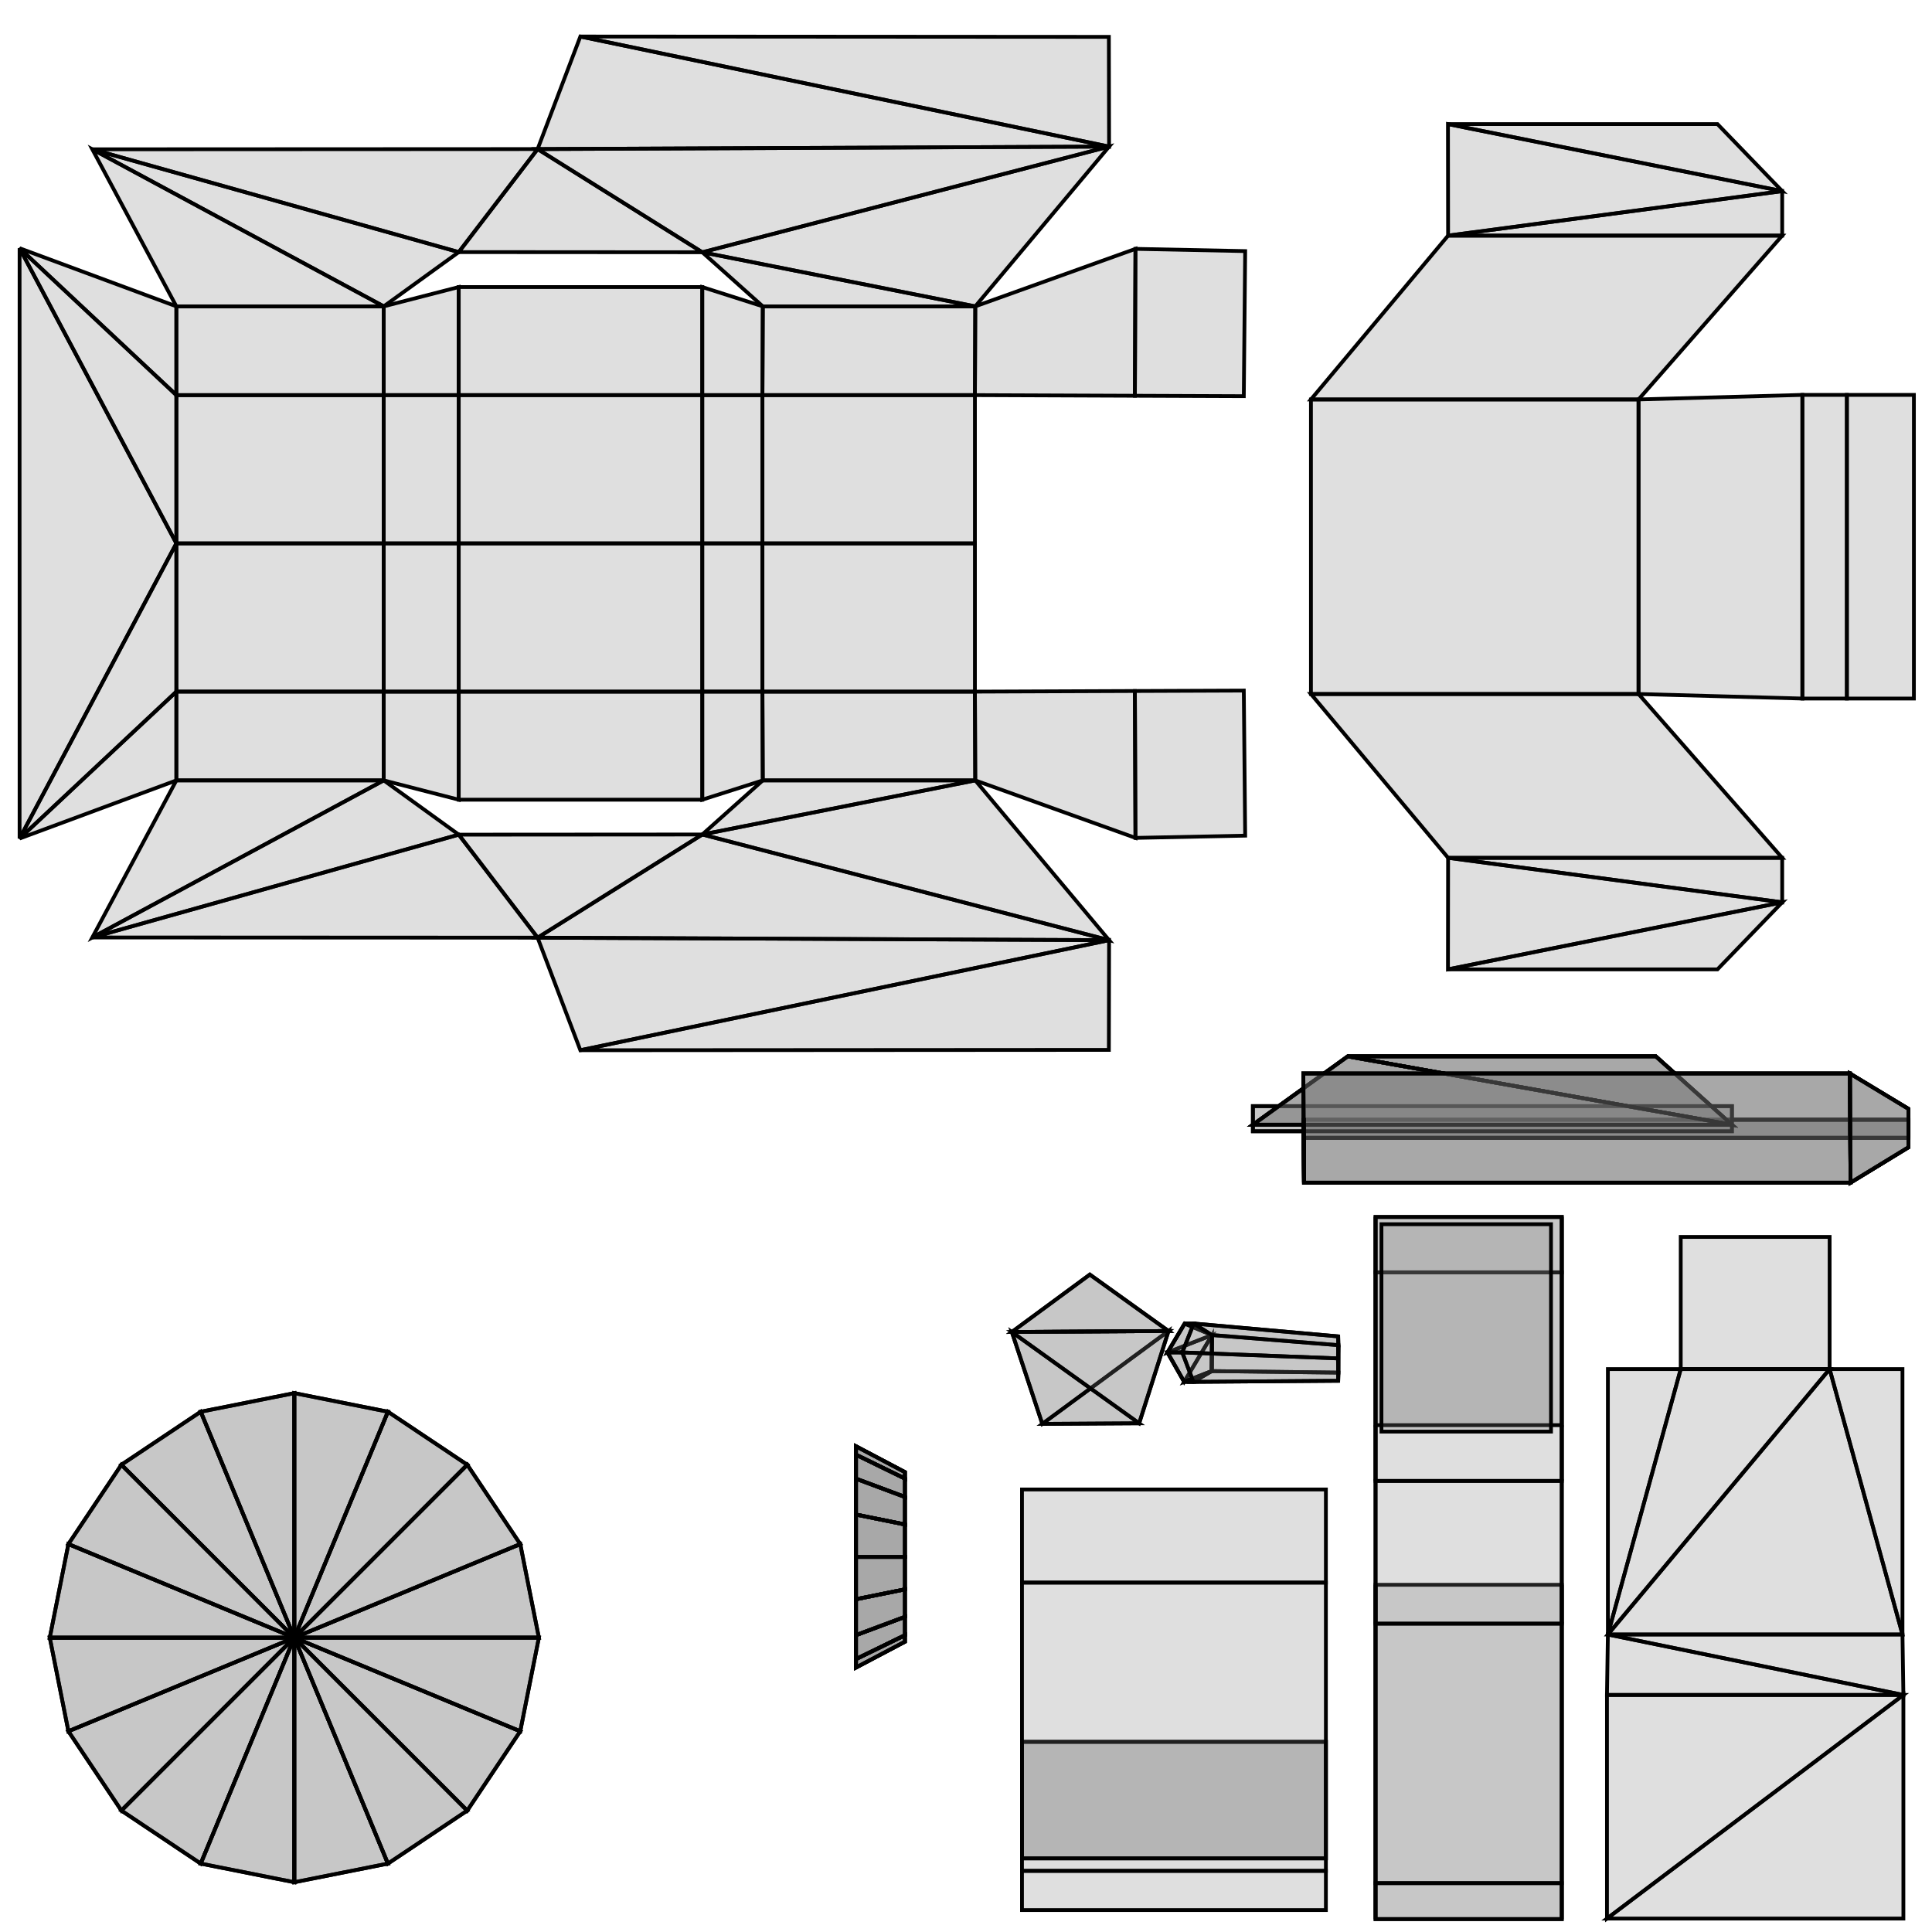 <?xml version="1.0" standalone="no"?>
<!DOCTYPE svg PUBLIC "-//W3C//DTD SVG 1.1//EN" 
  "http://www.w3.org/Graphics/SVG/1.1/DTD/svg11.dtd">
<svg width="512" height="512" viewBox="0 0 512 512"
     xmlns="http://www.w3.org/2000/svg" version="1.1">
<desc>'x14.blend', body.prm, (Blender 2.79 (sub 0))</desc>
<polygon stroke="black" stroke-width="1" fill="grey" fill-opacity="0.25" points="472.300,239.127 472.300,227.335 383.760,227.335 " />
<polygon stroke="black" stroke-width="1" fill="grey" fill-opacity="0.25" points="472.300,239.127 383.760,227.335 383.724,256.892 " />
<polygon stroke="black" stroke-width="1" fill="grey" fill-opacity="0.25" points="455.146,256.892 472.300,239.127 383.724,256.892 " />
<polygon stroke="black" stroke-width="1" fill="grey" fill-opacity="0.25" points="383.760,227.335 472.300,227.335 434.230,183.919 347.415,183.919 " />
<polygon stroke="black" stroke-width="1" fill="grey" fill-opacity="0.25" points="472.300,50.648 383.760,62.440 472.300,62.440 " />
<polygon stroke="black" stroke-width="1" fill="grey" fill-opacity="0.25" points="472.300,50.648 383.724,32.883 383.760,62.440 " />
<polygon stroke="black" stroke-width="1" fill="grey" fill-opacity="0.25" points="455.146,32.883 383.724,32.883 472.300,50.648 " />
<polygon stroke="black" stroke-width="1" fill="grey" fill-opacity="0.25" points="445.412,362.822 484.870,362.822 484.870,327.800 445.412,327.800 " />
<polygon stroke="black" stroke-width="1" fill="grey" fill-opacity="0.25" points="434.230,183.919 434.230,105.856 347.415,105.856 347.415,183.919 " />
<polygon stroke="black" stroke-width="1" fill="grey" fill-opacity="0.25" points="507.203,185.121 507.203,104.654 489.438,104.654 489.438,185.121 " />
<polygon stroke="black" stroke-width="1" fill="grey" fill-opacity="0.25" points="489.438,185.121 489.438,104.654 477.646,104.654 477.646,185.121 " />
<polygon stroke="black" stroke-width="1" fill="grey" fill-opacity="0.25" points="477.646,185.121 477.646,104.654 434.230,105.856 434.230,183.919 " />
<polygon stroke="black" stroke-width="1" fill="grey" fill-opacity="0.25" points="383.760,62.440 347.415,105.856 434.230,105.856 472.300,62.440 " />
<polygon stroke="black" stroke-width="1" fill="grey" fill-opacity="0.25" points="413.885,392.463 413.885,337.181 364.533,337.181 364.533,392.463 " />
<polygon stroke="black" stroke-width="1" fill="grey" fill-opacity="0.25" points="413.885,337.181 413.885,322.517 364.533,322.517 364.533,337.181 " />
<polygon stroke="black" stroke-width="1" fill="grey" fill-opacity="0.25" points="413.885,322.517 413.885,377.682 364.533,377.682 364.533,322.517 " />
<polygon stroke="black" stroke-width="1" fill="grey" fill-opacity="0.25" points="413.885,508.573 413.885,430.280 364.533,430.280 364.533,508.573 " />
<polygon stroke="black" stroke-width="1" fill="grey" fill-opacity="0.25" points="413.885,337.181 413.885,392.463 413.885,377.682 413.885,322.517 " />
<polygon stroke="black" stroke-width="1" fill="grey" fill-opacity="0.25" points="364.533,337.181 364.533,322.517 364.533,377.682 364.533,392.463 " />
<polygon stroke="black" stroke-width="1" fill="grey" fill-opacity="0.25" points="413.885,508.573 364.533,508.573 364.533,499.049 413.885,499.049 " />
<polygon stroke="black" stroke-width="1" fill="grey" fill-opacity="0.25" points="413.885,499.049 364.533,499.049 364.533,419.987 413.885,419.987 " />
<polygon stroke="black" stroke-width="1" fill="grey" fill-opacity="0.25" points="413.885,430.280 413.885,392.463 364.533,392.463 364.533,430.280 " />
<polygon stroke="black" stroke-width="1" fill="grey" fill-opacity="0.25" points="413.885,508.573 413.885,499.049 413.885,419.987 413.885,430.280 " />
<polygon stroke="black" stroke-width="1" fill="grey" fill-opacity="0.25" points="364.533,508.573 364.533,430.280 364.533,419.987 364.533,499.049 " />
<polygon stroke="black" stroke-width="1" fill="grey" fill-opacity="0.25" points="413.885,377.682 413.885,392.463 413.885,430.280 413.885,419.987 " />
<polygon stroke="black" stroke-width="1" fill="grey" fill-opacity="0.25" points="364.533,377.682 364.533,419.987 364.533,430.280 364.533,392.463 " />
<polygon stroke="black" stroke-width="1" fill="grey" fill-opacity="0.25" points="425.865,508.437 504.417,449.179 425.865,449.179 " />
<polygon stroke="black" stroke-width="1" fill="grey" fill-opacity="0.25" points="425.865,449.179 504.417,449.179 426.106,433.157 " />
<polygon stroke="black" stroke-width="1" fill="grey" fill-opacity="0.25" points="490.240,284.493 505.768,293.867 505.768,304.041 490.411,313.415 " />
<polygon stroke="black" stroke-width="1" fill="grey" fill-opacity="0.25" points="490.411,313.415 345.570,313.415 345.399,284.493 490.240,284.493 " />
<polygon stroke="black" stroke-width="1" fill="grey" fill-opacity="0.25" points="490.411,301.525 505.768,301.525 505.768,296.745 490.411,296.745 " />
<polygon stroke="black" stroke-width="1" fill="grey" fill-opacity="0.25" points="505.768,301.525 505.768,301.525 505.768,296.745 505.768,296.745 " />
<polygon stroke="black" stroke-width="1" fill="grey" fill-opacity="0.25" points="345.570,301.525 490.411,301.525 490.411,296.745 345.570,296.745 " />
<polygon stroke="black" stroke-width="1" fill="grey" fill-opacity="0.25" points="505.768,301.525 490.240,301.525 490.240,296.745 505.768,296.745 " />
<polygon stroke="black" stroke-width="1" fill="grey" fill-opacity="0.25" points="490.240,301.525 345.399,301.525 345.399,296.745 490.240,296.745 " />
<polygon stroke="black" stroke-width="1" fill="grey" fill-opacity="0.25" points="504.176,433.157 484.870,362.822 426.106,433.157 " />
<polygon stroke="black" stroke-width="1" fill="grey" fill-opacity="0.25" points="484.870,362.822 504.176,433.157 504.176,362.824 " />
<polygon stroke="black" stroke-width="1" fill="grey" fill-opacity="0.25" points="504.417,449.179 504.176,433.157 426.106,433.157 " />
<polygon stroke="black" stroke-width="1" fill="grey" fill-opacity="0.25" points="425.865,508.437 504.417,508.437 504.417,449.179 " />
<polygon stroke="black" stroke-width="1" fill="grey" fill-opacity="0.25" points="445.412,362.822 426.106,362.824 426.106,433.157 " />
<polygon stroke="black" stroke-width="1" fill="grey" fill-opacity="0.25" points="426.106,433.157 484.870,362.822 445.412,362.822 " />
<polygon stroke="black" stroke-width="1" fill="grey" fill-opacity="0.25" points="357.169,279.948 438.808,279.948 458.979,298.065 " />
<polygon stroke="black" stroke-width="1" fill="grey" fill-opacity="0.25" points="332.033,299.792 458.979,299.792 458.979,293.134 332.033,293.134 " />
<polygon stroke="black" stroke-width="1" fill="grey" fill-opacity="0.25" points="458.979,298.065 357.169,279.948 332.033,298.065 " />
<polygon stroke="black" stroke-width="1" fill="grey" fill-opacity="0.25" points="458.979,298.065 438.808,279.948 357.169,279.948 " />
<polygon stroke="black" stroke-width="1" fill="grey" fill-opacity="0.25" points="357.169,279.948 458.979,298.065 332.033,298.065 " />
<polygon stroke="black" stroke-width="1" fill="grey" fill-opacity="0.25" points="5.193,222.214 46.740,206.812 46.740,183.288 " />
<polygon stroke="black" stroke-width="1" fill="grey" fill-opacity="0.25" points="202.053,144.000 186.107,144.000 186.107,183.288 202.053,183.288 " />
<polygon stroke="black" stroke-width="1" fill="grey" fill-opacity="0.25" points="202.053,183.288 186.107,183.288 186.107,211.927 202.145,206.812 " />
<polygon stroke="black" stroke-width="1" fill="grey" fill-opacity="0.25" points="258.455,206.812 258.363,183.288 202.053,183.288 202.145,206.812 " />
<polygon stroke="black" stroke-width="1" fill="grey" fill-opacity="0.25" points="101.695,144.000 46.740,144.000 46.740,183.288 101.695,183.288 " />
<polygon stroke="black" stroke-width="1" fill="grey" fill-opacity="0.25" points="101.695,206.812 101.695,183.288 46.740,183.288 46.740,206.812 " />
<polygon stroke="black" stroke-width="1" fill="grey" fill-opacity="0.25" points="300.910,65.952 258.455,81.188 258.363,104.712 300.758,104.878 " />
<polygon stroke="black" stroke-width="1" fill="grey" fill-opacity="0.25" points="258.363,144.000 202.053,144.000 202.053,183.288 258.363,183.288 " />
<polygon stroke="black" stroke-width="1" fill="grey" fill-opacity="0.25" points="186.107,183.288 121.566,183.288 121.566,211.926 186.107,211.927 " />
<polygon stroke="black" stroke-width="1" fill="grey" fill-opacity="0.25" points="329.985,66.546 300.910,65.952 300.758,104.878 329.620,104.991 " />
<polygon stroke="black" stroke-width="1" fill="grey" fill-opacity="0.25" points="258.455,81.188 202.145,81.188 202.053,104.712 258.363,104.712 " />
<polygon stroke="black" stroke-width="1" fill="grey" fill-opacity="0.25" points="101.695,81.188 101.695,104.712 121.566,104.712 121.566,76.073 " />
<polygon stroke="black" stroke-width="1" fill="grey" fill-opacity="0.25" points="258.363,144.000 258.363,104.712 202.053,104.712 202.053,144.000 " />
<polygon stroke="black" stroke-width="1" fill="grey" fill-opacity="0.25" points="46.740,144.000 5.192,65.785 5.193,222.214 " />
<polygon stroke="black" stroke-width="1" fill="grey" fill-opacity="0.25" points="186.107,104.712 186.107,76.073 121.566,76.073 121.566,104.712 " />
<polygon stroke="black" stroke-width="1" fill="grey" fill-opacity="0.25" points="5.192,65.785 46.740,104.712 46.740,81.188 " />
<polygon stroke="black" stroke-width="1" fill="grey" fill-opacity="0.25" points="101.695,144.000 101.695,104.712 46.740,104.712 46.740,144.000 " />
<polygon stroke="black" stroke-width="1" fill="grey" fill-opacity="0.25" points="186.107,144.000 121.566,144.000 121.566,183.288 186.107,183.288 " />
<polygon stroke="black" stroke-width="1" fill="grey" fill-opacity="0.25" points="300.910,222.049 300.758,183.123 258.363,183.288 258.455,206.812 " />
<polygon stroke="black" stroke-width="1" fill="grey" fill-opacity="0.25" points="329.985,221.455 329.620,183.010 300.758,183.123 300.910,222.049 " />
<polygon stroke="black" stroke-width="1" fill="grey" fill-opacity="0.25" points="101.695,206.812 121.566,211.926 121.566,183.288 101.695,183.288 " />
<polygon stroke="black" stroke-width="1" fill="grey" fill-opacity="0.25" points="202.053,144.000 202.053,104.712 186.107,104.712 186.107,144.000 " />
<polygon stroke="black" stroke-width="1" fill="grey" fill-opacity="0.25" points="101.695,81.188 46.740,81.188 46.740,104.712 101.695,104.712 " />
<polygon stroke="black" stroke-width="1" fill="grey" fill-opacity="0.25" points="121.566,183.288 121.566,144.000 101.695,144.000 101.695,183.288 " />
<polygon stroke="black" stroke-width="1" fill="grey" fill-opacity="0.25" points="186.107,144.000 186.107,104.712 121.566,104.712 121.566,144.000 " />
<polygon stroke="black" stroke-width="1" fill="grey" fill-opacity="0.25" points="202.053,104.712 202.145,81.188 186.107,76.073 186.107,104.712 " />
<polygon stroke="black" stroke-width="1" fill="grey" fill-opacity="0.25" points="121.566,104.712 101.695,104.712 101.695,144.000 121.566,144.000 " />
<polygon stroke="black" stroke-width="1" fill="grey" fill-opacity="0.25" points="490.240,284.493 490.411,313.415 505.768,304.041 505.768,293.867 " />
<polygon stroke="black" stroke-width="1" fill="grey" fill-opacity="0.25" points="490.411,313.415 490.240,284.493 345.399,284.493 345.570,313.415 " />
<polygon stroke="black" stroke-width="1" fill="grey" fill-opacity="0.25" points="490.411,301.525 490.411,296.745 505.768,296.745 505.768,301.525 " />
<polygon stroke="black" stroke-width="1" fill="grey" fill-opacity="0.25" points="505.768,301.525 505.768,296.745 505.768,296.745 505.768,301.525 " />
<polygon stroke="black" stroke-width="1" fill="grey" fill-opacity="0.25" points="345.570,301.525 345.570,296.745 490.411,296.745 490.411,301.525 " />
<polygon stroke="black" stroke-width="1" fill="grey" fill-opacity="0.25" points="505.768,301.525 505.768,296.745 490.240,296.745 490.240,301.525 " />
<polygon stroke="black" stroke-width="1" fill="grey" fill-opacity="0.25" points="490.240,301.525 490.240,296.745 345.399,296.745 345.399,301.525 " />
<polygon stroke="black" stroke-width="1" fill="grey" fill-opacity="0.25" points="5.193,222.214 46.740,183.288 46.740,144.000 " />
<polygon stroke="black" stroke-width="1" fill="grey" fill-opacity="0.25" points="46.740,144.000 46.740,104.712 5.192,65.785 " />
<polygon stroke="black" stroke-width="1" fill="grey" fill-opacity="0.25" points="357.169,279.948 458.979,298.065 438.808,279.948 " />
<polygon stroke="black" stroke-width="1" fill="grey" fill-opacity="0.25" points="332.033,299.792 332.033,293.134 458.979,293.134 458.979,299.792 " />
<polygon stroke="black" stroke-width="1" fill="grey" fill-opacity="0.25" points="458.979,298.065 332.033,298.065 357.169,279.948 " />
<polygon stroke="black" stroke-width="1" fill="grey" fill-opacity="0.25" points="458.979,298.065 357.169,279.948 438.808,279.948 " />
<polygon stroke="black" stroke-width="1" fill="grey" fill-opacity="0.25" points="357.169,279.948 332.033,298.065 458.979,298.065 " />
<polygon stroke="black" stroke-width="1" fill="grey" fill-opacity="0.25" points="490.411,313.415 345.570,313.415 345.399,284.493 490.240,284.493 " />
<polygon stroke="black" stroke-width="1" fill="grey" fill-opacity="0.25" points="490.240,284.493 505.768,293.867 505.768,304.041 490.411,313.415 " />
<polygon stroke="black" stroke-width="1" fill="grey" fill-opacity="0.25" points="490.411,313.415 490.240,284.493 345.399,284.493 345.570,313.415 " />
<polygon stroke="black" stroke-width="1" fill="grey" fill-opacity="0.25" points="490.240,284.493 490.411,313.415 505.768,304.041 505.768,293.867 " />
<polygon stroke="black" stroke-width="1" fill="grey" fill-opacity="0.25" points="309.669,352.732 268.147,352.985 276.226,377.343 " />
<polygon stroke="black" stroke-width="1" fill="grey" fill-opacity="0.25" points="301.888,377.186 276.226,377.343 268.147,352.985 " />
<polygon stroke="black" stroke-width="1" fill="grey" fill-opacity="0.25" points="270.838,495.801 351.375,495.801 351.375,461.603 270.838,461.603 " />
<polygon stroke="black" stroke-width="1" fill="grey" fill-opacity="0.25" points="270.838,461.603 351.375,461.603 351.375,492.488 270.838,492.488 " />
<polygon stroke="black" stroke-width="1" fill="grey" fill-opacity="0.25" points="270.838,492.488 351.375,492.488 351.375,419.399 270.838,419.399 " />
<polygon stroke="black" stroke-width="1" fill="grey" fill-opacity="0.25" points="270.838,419.399 351.375,419.399 351.375,394.726 270.838,394.726 " />
<polygon stroke="black" stroke-width="1" fill="grey" fill-opacity="0.25" points="270.838,506.187 351.375,506.187 351.375,495.801 270.838,495.801 " />
<polygon stroke="black" stroke-width="1" fill="grey" fill-opacity="0.25" points="276.226,377.343 301.888,377.186 309.669,352.732 " />
<polygon stroke="black" stroke-width="1" fill="grey" fill-opacity="0.25" points="309.669,352.732 288.816,337.774 268.147,352.985 " />
<polygon stroke="black" stroke-width="1" fill="grey" fill-opacity="0.25" points="288.816,337.774 309.669,352.732 268.147,352.985 " />
<polygon stroke="black" stroke-width="1" fill="grey" fill-opacity="0.25" points="309.669,352.732 301.888,377.186 268.147,352.985 " />
<polygon stroke="black" stroke-width="1" fill="grey" fill-opacity="0.25" points="321.207,353.802 313.820,366.205 309.395,358.414 " />
<polygon stroke="black" stroke-width="1" fill="grey" fill-opacity="0.25" points="313.820,366.205 321.207,353.802 321.121,363.355 " />
<polygon stroke="black" stroke-width="1" fill="grey" fill-opacity="0.25" points="321.207,353.802 309.395,358.414 313.960,350.748 " />
<polygon stroke="black" stroke-width="1" fill="grey" fill-opacity="0.25" points="313.960,350.748 309.395,358.414 313.317,358.414 316.355,350.748 " />
<polygon stroke="black" stroke-width="1" fill="grey" fill-opacity="0.25" points="309.395,358.414 313.820,366.205 316.262,366.205 313.317,358.414 " />
<polygon stroke="black" stroke-width="1" fill="grey" fill-opacity="0.25" points="321.207,353.802 313.960,350.748 316.355,350.748 321.178,353.802 " />
<polygon stroke="black" stroke-width="1" fill="grey" fill-opacity="0.25" points="313.960,350.748 309.395,358.414 309.395,358.414 313.960,350.748 " />
<polygon stroke="black" stroke-width="1" fill="grey" fill-opacity="0.25" points="321.121,363.355 321.207,353.802 321.207,353.802 321.121,363.355 " />
<polygon stroke="black" stroke-width="1" fill="grey" fill-opacity="0.25" points="313.820,366.205 321.121,363.355 321.121,363.355 313.820,366.205 " />
<polygon stroke="black" stroke-width="1" fill="grey" fill-opacity="0.25" points="321.207,353.802 313.960,350.748 313.960,350.748 321.207,353.802 " />
<polygon stroke="black" stroke-width="1" fill="grey" fill-opacity="0.25" points="309.395,358.414 313.820,366.205 313.820,366.205 309.395,358.414 " />
<polygon stroke="black" stroke-width="1" fill="grey" fill-opacity="0.25" points="316.262,366.205 321.120,363.355 354.691,363.753 354.628,365.922 " />
<polygon stroke="black" stroke-width="1" fill="grey" fill-opacity="0.25" points="321.120,363.355 321.178,353.802 354.692,356.484 354.691,363.753 " />
<polygon stroke="black" stroke-width="1" fill="grey" fill-opacity="0.25" points="316.355,350.748 313.317,358.414 354.590,359.993 354.629,354.160 " />
<polygon stroke="black" stroke-width="1" fill="grey" fill-opacity="0.25" points="321.121,363.355 321.207,353.802 321.178,353.802 321.120,363.355 " />
<polygon stroke="black" stroke-width="1" fill="grey" fill-opacity="0.25" points="313.820,366.205 321.121,363.355 321.120,363.355 316.262,366.205 " />
<polygon stroke="black" stroke-width="1" fill="grey" fill-opacity="0.25" points="354.692,356.484 354.590,359.993 354.628,365.922 " />
<polygon stroke="black" stroke-width="1" fill="grey" fill-opacity="0.25" points="354.628,365.922 354.691,363.753 354.692,356.484 " />
<polygon stroke="black" stroke-width="1" fill="grey" fill-opacity="0.25" points="354.692,356.484 354.629,354.160 354.590,359.993 " />
<polygon stroke="black" stroke-width="1" fill="grey" fill-opacity="0.25" points="321.178,353.802 316.355,350.748 354.629,354.160 354.692,356.484 " />
<polygon stroke="black" stroke-width="1" fill="grey" fill-opacity="0.25" points="313.317,358.414 316.262,366.205 354.628,365.922 354.590,359.993 " />
<polygon stroke="black" stroke-width="1" fill="grey" fill-opacity="0.25" points="153.801,278.320 293.918,249.153 142.474,248.491 " />
<polygon stroke="black" stroke-width="1" fill="grey" fill-opacity="0.25" points="101.695,206.812 46.740,206.812 24.468,248.435 " />
<polygon stroke="black" stroke-width="1" fill="grey" fill-opacity="0.25" points="142.474,248.491 293.918,249.153 186.116,221.150 " />
<polygon stroke="black" stroke-width="1" fill="grey" fill-opacity="0.25" points="142.474,39.509 121.576,66.808 186.117,66.850 " />
<polygon stroke="black" stroke-width="1" fill="grey" fill-opacity="0.25" points="121.576,66.808 24.468,39.565 101.695,81.188 " />
<polygon stroke="black" stroke-width="1" fill="grey" fill-opacity="0.25" points="153.801,9.679 142.474,39.509 293.918,38.847 " />
<polygon stroke="black" stroke-width="1" fill="grey" fill-opacity="0.25" points="101.695,81.188 24.468,39.565 46.740,81.188 " />
<polygon stroke="black" stroke-width="1" fill="grey" fill-opacity="0.25" points="258.455,81.188 186.117,66.850 202.145,81.188 " />
<polygon stroke="black" stroke-width="1" fill="grey" fill-opacity="0.25" points="293.918,38.847 186.117,66.850 258.455,81.188 " />
<polygon stroke="black" stroke-width="1" fill="grey" fill-opacity="0.25" points="142.474,248.491 186.116,221.150 121.576,221.191 " />
<polygon stroke="black" stroke-width="1" fill="grey" fill-opacity="0.25" points="121.576,221.191 101.695,206.812 24.468,248.435 " />
<polygon stroke="black" stroke-width="1" fill="grey" fill-opacity="0.25" points="258.455,206.812 202.145,206.812 186.116,221.150 " />
<polygon stroke="black" stroke-width="1" fill="grey" fill-opacity="0.25" points="293.918,249.153 258.455,206.812 186.116,221.150 " />
<polygon stroke="black" stroke-width="1" fill="grey" fill-opacity="0.25" points="153.801,278.320 293.860,278.230 293.918,249.153 " />
<polygon stroke="black" stroke-width="1" fill="grey" fill-opacity="0.25" points="142.474,248.491 121.576,221.191 24.468,248.435 " />
<polygon stroke="black" stroke-width="1" fill="grey" fill-opacity="0.25" points="142.474,39.509 186.117,66.850 293.918,38.847 " />
<polygon stroke="black" stroke-width="1" fill="grey" fill-opacity="0.25" points="153.801,9.679 293.918,38.847 293.860,9.770 " />
<polygon stroke="black" stroke-width="1" fill="grey" fill-opacity="0.25" points="142.474,39.509 24.468,39.565 121.576,66.808 " />
<polygon stroke="black" stroke-width="1" fill="grey" fill-opacity="0.25" points="345.399,296.745 345.399,301.525 345.570,313.415 345.570,296.745 " />
<polygon stroke="black" stroke-width="1" fill="grey" fill-opacity="0.25" points="345.399,301.525 345.399,296.745 345.570,313.415 345.570,301.525 " />
<polygon stroke="black" stroke-width="1" fill="grey" fill-opacity="0.25" points="411.034,324.432 366.102,324.432 366.101,379.388 411.034,379.388 " />
<polygon stroke="black" stroke-width="1" fill="grey" fill-opacity="0.25" points="226.852,385.518 239.800,391.834 239.800,390.123 226.852,383.287 " />
<polygon stroke="black" stroke-width="1" fill="grey" fill-opacity="0.25" points="226.852,412.598 239.800,412.598 239.800,403.997 226.852,401.381 " />
<polygon stroke="black" stroke-width="1" fill="grey" fill-opacity="0.25" points="204.307,385.080 204.307,385.080 204.307,385.080 204.307,385.080 " />
<polygon stroke="black" stroke-width="1" fill="grey" fill-opacity="0.25" points="226.852,423.815 239.800,421.199 239.800,412.598 226.852,412.598 " />
<polygon stroke="black" stroke-width="1" fill="grey" fill-opacity="0.25" points="18.126,409.199 78.000,434.000 13.193,434.000 " />
<polygon stroke="black" stroke-width="1" fill="grey" fill-opacity="0.25" points="204.307,385.080 204.307,385.080 204.307,385.080 204.307,385.080 " />
<polygon stroke="black" stroke-width="1" fill="grey" fill-opacity="0.25" points="226.852,433.324 239.800,428.490 239.800,433.362 226.852,439.678 " />
<polygon stroke="black" stroke-width="1" fill="grey" fill-opacity="0.25" points="226.852,383.287 239.800,390.123 239.800,391.834 226.852,385.518 " />
<polygon stroke="black" stroke-width="1" fill="grey" fill-opacity="0.25" points="204.307,385.080 204.307,385.080 204.307,385.080 204.307,385.080 " />
<polygon stroke="black" stroke-width="1" fill="grey" fill-opacity="0.25" points="226.852,439.678 239.800,433.362 239.800,435.073 226.852,441.909 " />
<polygon stroke="black" stroke-width="1" fill="grey" fill-opacity="0.25" points="226.852,423.815 239.800,421.199 239.800,428.490 226.852,433.324 " />
<polygon stroke="black" stroke-width="1" fill="grey" fill-opacity="0.25" points="204.307,385.080 204.307,385.080 204.307,385.080 204.307,385.080 " />
<polygon stroke="black" stroke-width="1" fill="grey" fill-opacity="0.25" points="226.852,391.872 239.800,396.706 239.800,391.834 226.852,385.518 " />
<polygon stroke="black" stroke-width="1" fill="grey" fill-opacity="0.25" points="226.852,441.909 239.800,435.073 239.800,433.362 226.852,439.678 " />
<polygon stroke="black" stroke-width="1" fill="grey" fill-opacity="0.25" points="204.307,385.080 204.307,385.080 204.307,385.080 204.307,385.080 " />
<polygon stroke="black" stroke-width="1" fill="grey" fill-opacity="0.25" points="226.852,412.598 239.800,412.598 239.800,403.997 226.852,401.381 " />
<polygon stroke="black" stroke-width="1" fill="grey" fill-opacity="0.25" points="226.852,401.381 239.800,403.997 239.800,396.706 226.852,391.872 " />
<polygon stroke="black" stroke-width="1" fill="grey" fill-opacity="0.25" points="204.307,385.080 204.307,385.080 204.307,385.080 204.307,385.080 " />
<polygon stroke="black" stroke-width="1" fill="grey" fill-opacity="0.25" points="226.852,412.598 239.800,412.598 239.800,421.199 226.852,423.815 " />
<polygon stroke="black" stroke-width="1" fill="grey" fill-opacity="0.25" points="226.852,401.381 239.800,403.997 239.800,396.706 226.852,391.872 " />
<polygon stroke="black" stroke-width="1" fill="grey" fill-opacity="0.25" points="204.307,385.080 204.307,385.080 204.307,385.080 204.307,385.080 " />
<polygon stroke="black" stroke-width="1" fill="grey" fill-opacity="0.25" points="226.852,385.518 239.800,391.834 239.800,396.706 226.852,391.872 " />
<polygon stroke="black" stroke-width="1" fill="grey" fill-opacity="0.25" points="226.852,423.815 239.800,421.199 239.800,428.490 226.852,433.324 " />
<polygon stroke="black" stroke-width="1" fill="grey" fill-opacity="0.25" points="204.307,385.080 204.307,385.080 204.307,385.080 204.307,385.080 " />
<polygon stroke="black" stroke-width="1" fill="grey" fill-opacity="0.25" points="226.852,439.678 239.800,433.362 239.800,428.490 226.852,433.324 " />
<polygon stroke="black" stroke-width="1" fill="grey" fill-opacity="0.25" points="226.852,383.287 239.800,390.123 239.800,391.834 226.852,385.518 " />
<polygon stroke="black" stroke-width="1" fill="grey" fill-opacity="0.25" points="204.307,385.080 204.307,385.080 204.307,385.080 204.307,385.080 " />
<polygon stroke="black" stroke-width="1" fill="grey" fill-opacity="0.25" points="226.852,439.678 239.800,433.362 239.800,428.490 226.852,433.324 " />
<polygon stroke="black" stroke-width="1" fill="grey" fill-opacity="0.25" points="226.852,433.324 239.800,428.490 239.800,421.199 226.852,423.815 " />
<polygon stroke="black" stroke-width="1" fill="grey" fill-opacity="0.25" points="204.307,385.080 204.307,385.080 204.307,385.080 204.307,385.080 " />
<polygon stroke="black" stroke-width="1" fill="grey" fill-opacity="0.25" points="226.852,385.518 239.800,391.834 239.800,396.706 226.852,391.872 " />
<polygon stroke="black" stroke-width="1" fill="grey" fill-opacity="0.25" points="226.852,391.872 239.800,396.706 239.800,403.997 226.852,401.381 " />
<polygon stroke="black" stroke-width="1" fill="grey" fill-opacity="0.25" points="204.307,385.080 204.307,385.080 204.307,385.080 204.307,385.080 " />
<polygon stroke="black" stroke-width="1" fill="grey" fill-opacity="0.25" points="226.852,412.598 239.800,412.598 239.800,421.199 226.852,423.815 " />
<polygon stroke="black" stroke-width="1" fill="grey" fill-opacity="0.25" points="226.852,439.678 239.800,433.362 239.800,435.073 226.852,441.909 " />
<polygon stroke="black" stroke-width="1" fill="grey" fill-opacity="0.25" points="204.307,385.080 204.307,385.080 204.307,385.080 204.307,385.080 " />
<polygon stroke="black" stroke-width="1" fill="grey" fill-opacity="0.25" points="226.852,385.518 239.800,391.834 239.800,390.123 226.852,383.287 " />
<polygon stroke="black" stroke-width="1" fill="grey" fill-opacity="0.25" points="226.852,401.381 239.800,403.997 239.800,412.598 226.852,412.598 " />
<polygon stroke="black" stroke-width="1" fill="grey" fill-opacity="0.25" points="204.307,385.080 204.307,385.080 204.307,385.080 204.307,385.080 " />
<polygon stroke="black" stroke-width="1" fill="grey" fill-opacity="0.25" points="226.852,433.324 239.800,428.490 239.800,433.362 226.852,439.678 " />
<polygon stroke="black" stroke-width="1" fill="grey" fill-opacity="0.25" points="226.852,423.815 239.800,421.199 239.800,412.598 226.852,412.598 " />
<polygon stroke="black" stroke-width="1" fill="grey" fill-opacity="0.25" points="204.307,385.080 204.307,385.080 204.307,385.080 204.307,385.080 " />
<polygon stroke="black" stroke-width="1" fill="grey" fill-opacity="0.25" points="226.852,433.324 239.800,428.490 239.800,421.199 226.852,423.815 " />
<polygon stroke="black" stroke-width="1" fill="grey" fill-opacity="0.25" points="226.852,391.872 239.800,396.706 239.800,391.834 226.852,385.518 " />
<polygon stroke="black" stroke-width="1" fill="grey" fill-opacity="0.25" points="204.307,385.080 204.307,385.080 204.307,385.080 204.307,385.080 " />
<polygon stroke="black" stroke-width="1" fill="grey" fill-opacity="0.25" points="226.852,441.909 239.800,435.073 239.800,433.362 226.852,439.678 " />
<polygon stroke="black" stroke-width="1" fill="grey" fill-opacity="0.25" points="18.126,458.801 78.000,434.000 32.174,479.826 " />
<polygon stroke="black" stroke-width="1" fill="grey" fill-opacity="0.25" points="204.307,385.080 204.307,385.080 204.307,385.080 204.307,385.080 " />
<polygon stroke="black" stroke-width="1" fill="grey" fill-opacity="0.25" points="226.852,391.872 239.800,396.706 239.800,403.997 226.852,401.381 " />
<polygon stroke="black" stroke-width="1" fill="grey" fill-opacity="0.25" points="226.852,401.381 239.800,403.997 239.800,412.598 226.852,412.598 " />
<polygon stroke="black" stroke-width="1" fill="grey" fill-opacity="0.25" points="18.126,458.801 78.000,434.000 13.193,434.000 " />
<polygon stroke="black" stroke-width="1" fill="grey" fill-opacity="0.25" points="32.174,479.826 78.000,434.000 18.126,458.801 " />
<polygon stroke="black" stroke-width="1" fill="grey" fill-opacity="0.25" points="123.826,388.174 78.000,434.000 137.874,409.199 " />
<polygon stroke="black" stroke-width="1" fill="grey" fill-opacity="0.25" points="13.193,434.000 78.000,434.000 18.126,458.801 " />
<polygon stroke="black" stroke-width="1" fill="grey" fill-opacity="0.25" points="32.174,388.174 78.000,434.000 53.199,374.126 " />
<polygon stroke="black" stroke-width="1" fill="grey" fill-opacity="0.25" points="32.174,479.826 78.000,434.000 53.199,493.874 " />
<polygon stroke="black" stroke-width="1" fill="grey" fill-opacity="0.25" points="53.199,493.874 78.000,434.000 32.174,479.826 " />
<polygon stroke="black" stroke-width="1" fill="grey" fill-opacity="0.25" points="78.000,369.193 78.000,434.000 53.199,374.126 " />
<polygon stroke="black" stroke-width="1" fill="grey" fill-opacity="0.25" points="137.874,409.199 78.000,434.000 142.807,434.000 " />
<polygon stroke="black" stroke-width="1" fill="grey" fill-opacity="0.25" points="53.199,493.874 78.000,434.000 78.000,498.807 " />
<polygon stroke="black" stroke-width="1" fill="grey" fill-opacity="0.25" points="142.807,434.000 78.000,434.000 137.874,409.199 " />
<polygon stroke="black" stroke-width="1" fill="grey" fill-opacity="0.25" points="102.801,374.126 78.000,434.000 123.826,388.174 " />
<polygon stroke="black" stroke-width="1" fill="grey" fill-opacity="0.25" points="78.000,498.807 78.000,434.000 53.199,493.874 " />
<polygon stroke="black" stroke-width="1" fill="grey" fill-opacity="0.25" points="18.126,409.199 78.000,434.000 32.174,388.174 " />
<polygon stroke="black" stroke-width="1" fill="grey" fill-opacity="0.25" points="78.000,498.807 78.000,434.000 102.801,493.874 " />
<polygon stroke="black" stroke-width="1" fill="grey" fill-opacity="0.25" points="137.874,409.199 78.000,434.000 123.826,388.174 " />
<polygon stroke="black" stroke-width="1" fill="grey" fill-opacity="0.25" points="53.199,374.126 78.000,434.000 32.174,388.174 " />
<polygon stroke="black" stroke-width="1" fill="grey" fill-opacity="0.25" points="102.801,493.874 78.000,434.000 78.000,498.807 " />
<polygon stroke="black" stroke-width="1" fill="grey" fill-opacity="0.25" points="102.801,493.874 78.000,434.000 123.826,479.826 " />
<polygon stroke="black" stroke-width="1" fill="grey" fill-opacity="0.25" points="78.000,369.193 78.000,434.000 102.801,374.126 " />
<polygon stroke="black" stroke-width="1" fill="grey" fill-opacity="0.25" points="13.193,434.000 78.000,434.000 18.126,409.199 " />
<polygon stroke="black" stroke-width="1" fill="grey" fill-opacity="0.25" points="123.826,479.826 78.000,434.000 102.801,493.874 " />
<polygon stroke="black" stroke-width="1" fill="grey" fill-opacity="0.25" points="123.826,388.174 78.000,434.000 102.801,374.126 " />
<polygon stroke="black" stroke-width="1" fill="grey" fill-opacity="0.25" points="123.826,479.826 78.000,434.000 137.874,458.801 " />
<polygon stroke="black" stroke-width="1" fill="grey" fill-opacity="0.25" points="32.174,388.174 78.000,434.000 18.126,409.199 " />
<polygon stroke="black" stroke-width="1" fill="grey" fill-opacity="0.25" points="137.874,458.801 78.000,434.000 123.826,479.826 " />
<polygon stroke="black" stroke-width="1" fill="grey" fill-opacity="0.25" points="53.199,374.126 78.000,434.000 78.000,369.193 " />
<polygon stroke="black" stroke-width="1" fill="grey" fill-opacity="0.25" points="137.874,458.801 78.000,434.000 142.807,434.000 " />
<polygon stroke="black" stroke-width="1" fill="grey" fill-opacity="0.25" points="142.807,434.000 78.000,434.000 137.874,458.801 " />
<polygon stroke="black" stroke-width="1" fill="grey" fill-opacity="0.25" points="102.801,374.126 78.000,434.000 78.000,369.193 " />

</svg>
